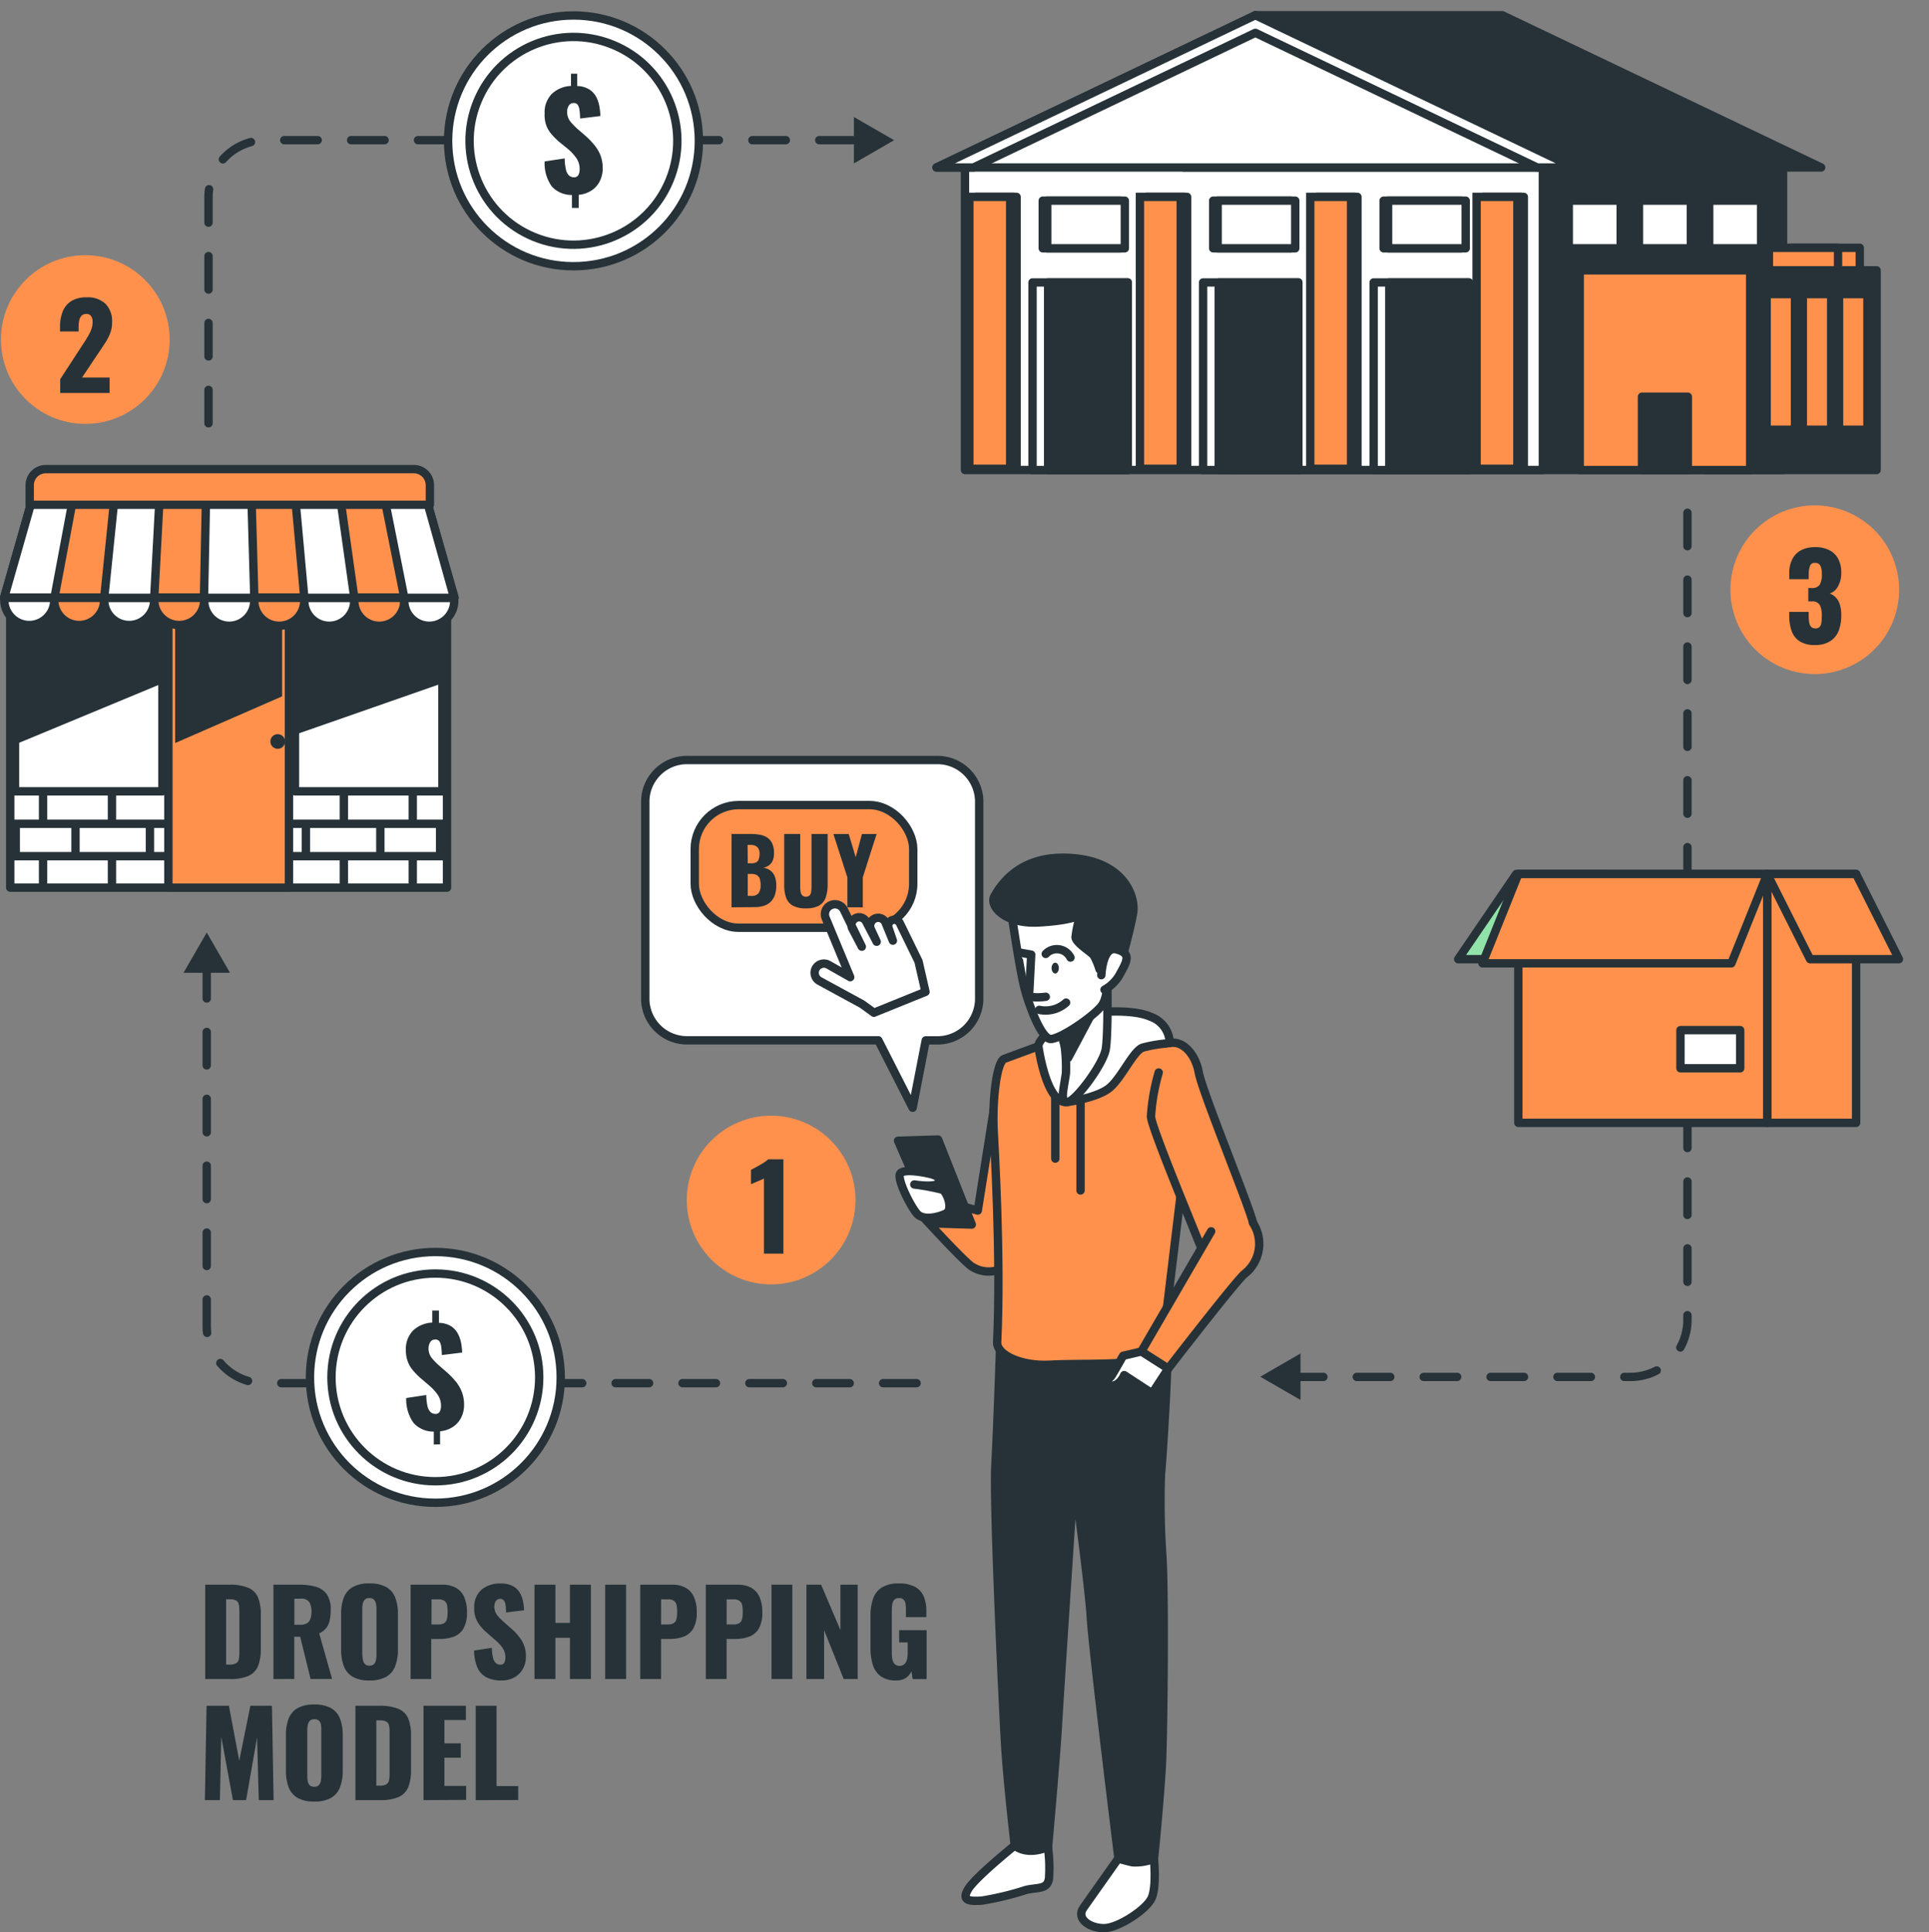 <svg xmlns="http://www.w3.org/2000/svg" width="230.756" height="231.168" viewBox="0 0 230.756 231.168">
  <rect x="0" y="0" width="230.756" height="231.168" fill="#808080" stroke="none"/>
  <g id="Dropshipping_model-bro" data-name="Dropshipping model-bro" transform="translate(-38.315 -42.807)">
    <g id="freepik--Arrows--inject-93" transform="translate(60.266 56.799)">
      <path id="Path_5" data-name="Path 5" d="M178.375,310.924H100.291a6.831,6.831,0,0,1-6.831-6.831V261" transform="translate(-90.68 -159.447)" fill="none" stroke="#263238" stroke-linecap="round" stroke-linejoin="round" stroke-width="1" stroke-dasharray="4 4"/>
      <path id="Path_6" data-name="Path 6" d="M94.031,258.664l-2.78-4.814-2.78,4.814Z" transform="translate(-88.47 -156.281)" fill="#263238"/>
      <path id="Path_7" data-name="Path 7" d="M93.84,117.591V90.562a6.831,6.831,0,0,1,6.831-6.842h71.186" transform="translate(-90.848 -80.945)" fill="none" stroke="#263238" stroke-linecap="round" stroke-linejoin="round" stroke-width="1" stroke-dasharray="4 4"/>
      <path id="Path_8" data-name="Path 8" d="M232.4,84.3l4.809-2.78L232.4,78.74Z" transform="translate(-152.204 -78.74)" fill="#263238"/>
      <path id="Path_9" data-name="Path 9" d="M373.924,163.72v96.549A6.826,6.826,0,0,1,367.1,267.1H326.82" transform="translate(-194.015 -116.37)" fill="none" stroke="#263238" stroke-linecap="round" stroke-linejoin="round" stroke-width="1" stroke-dasharray="4 4"/>
      <path id="Path_10" data-name="Path 10" d="M324.458,344.23l-4.808,2.78,4.808,2.775Z" transform="translate(-190.84 -196.303)" fill="#263238"/>
    </g>
    <g id="freepik--Box--inject-93" transform="translate(212.746 147.364)">
      <rect id="Rectangle_2" data-name="Rectangle 2" width="10.637" height="29.77" transform="translate(47.606 29.77) rotate(180)" fill="#ff914d" stroke="#263238" stroke-linecap="round" stroke-linejoin="round" stroke-width="1"/>
      <path id="Path_11" data-name="Path 11" d="M433.611,251.471h10.637l-5.126-10.191H428.49Z" transform="translate(-391.515 -241.28)" fill="#ff914d" stroke="#263238" stroke-linecap="round" stroke-linejoin="round" stroke-width="1"/>
      <path id="Path_12" data-name="Path 12" d="M372.761,251.471H362.13l6.948-10.191h10.631Z" transform="translate(-362.13 -241.28)" fill="#92e3a9" stroke="#263238" stroke-linecap="round" stroke-linejoin="round" stroke-width="1"/>
      <rect id="Rectangle_3" data-name="Rectangle 3" width="29.77" height="29.77" transform="translate(7.199 0)" fill="#ff914d" stroke="#263238" stroke-linecap="round" stroke-linejoin="round" stroke-width="1"/>
      <path id="Path_13" data-name="Path 13" d="M397.126,251.967H367.35l4.29-10.687h29.776Z" transform="translate(-364.441 -241.28)" fill="#ff914d" stroke="#263238" stroke-linecap="round" stroke-linejoin="round" stroke-width="1"/>
      <rect id="Rectangle_4" data-name="Rectangle 4" width="7.143" height="4.563" transform="translate(26.594 18.677)" fill="#fff" stroke="#263238" stroke-linecap="round" stroke-linejoin="round" stroke-width="1"/>
    </g>
    <g id="freepik--3--inject-93" transform="translate(241.744 99.692)">
      <circle id="Ellipse_1" data-name="Ellipse 1" cx="10.091" cy="10.091" r="10.091" transform="matrix(0.473, -0.881, 0.881, 0.473, 0, 17.781)" fill="#ff914d"/>
      <path id="Path_14" data-name="Path 14" d="M436.318,182.811a3.343,3.343,0,0,1-1.861-.446,2.44,2.44,0,0,1-.964-1.248,5.5,5.5,0,0,1-.284-1.844v-.429h2.329v.407a4.9,4.9,0,0,0,.067.9.925.925,0,0,0,.251.513.741.741,0,0,0,.5.156.624.624,0,0,0,.479-.167.876.876,0,0,0,.217-.5,5.019,5.019,0,0,0,.056-.836,2.825,2.825,0,0,0-.228-1.27,1,1,0,0,0-.953-.457h-.435v-1.6h.384a1.064,1.064,0,0,0,.986-.407,2.429,2.429,0,0,0,.251-1.254,2.3,2.3,0,0,0-.173-1,.663.663,0,0,0-.646-.345.557.557,0,0,0-.607.39,2.847,2.847,0,0,0-.145,1v.557h-2.329v-.685a3.666,3.666,0,0,1,.368-1.716,2.512,2.512,0,0,1,1.059-1.07,3.555,3.555,0,0,1,1.672-.362,3.7,3.7,0,0,1,1.672.351,2.468,2.468,0,0,1,1.07,1.025,3.41,3.41,0,0,1,.379,1.672,3.165,3.165,0,0,1-.407,1.672,1.671,1.671,0,0,1-.975.825,1.883,1.883,0,0,1,.7.446,2.028,2.028,0,0,1,.5.83,4.044,4.044,0,0,1,.184,1.326,5.129,5.129,0,0,1-.3,1.828,2.568,2.568,0,0,1-.981,1.248A3.243,3.243,0,0,1,436.318,182.811Z" transform="translate(-422.603 -162.53)" fill="#263238"/>
    </g>
    <g id="freepik--2--inject-93" transform="translate(38.43 73.336)">
      <circle id="Ellipse_2" data-name="Ellipse 2" cx="10.091" cy="10.091" r="10.091" transform="translate(0 0)" fill="#ff914d"/>
      <path id="Path_15" data-name="Path 15" d="M61.982,128.907v-1.644l2.7-4.151c.206-.306.4-.6.557-.891a4.982,4.982,0,0,0,.446-.875,2.518,2.518,0,0,0,.173-.936,1.114,1.114,0,0,0-.2-.724.652.652,0,0,0-.557-.234.791.791,0,0,0-.557.206,1.114,1.114,0,0,0-.284.557,3.733,3.733,0,0,0-.078.78v.557H61.96v-.6a4.736,4.736,0,0,1,.323-1.789,2.619,2.619,0,0,1,1.014-1.243,3.343,3.343,0,0,1,1.828-.451,3.07,3.07,0,0,1,2.29.786,2.992,2.992,0,0,1,.774,2.2,3.588,3.588,0,0,1-.217,1.265,6.018,6.018,0,0,1-.557,1.114c-.24.368-.49.752-.763,1.148l-2.062,3.081h3.3v1.844Z" transform="translate(-54.894 -112.425)" fill="#263238"/>
    </g>
    <g id="freepik--1--inject-93" transform="translate(120.47 176.276)">
      <circle id="Ellipse_3" data-name="Ellipse 3" cx="10.091" cy="10.091" r="10.091" fill="#ff914d"/>
      <path id="Path_16" data-name="Path 16" d="M211.859,313.823v-8.987a3.49,3.49,0,0,1-.351.167l-.407.178-.418.173c-.139.056-.262.111-.373.167v-1.727l.435-.228c.184-.1.384-.206.6-.329s.418-.245.6-.368a3.223,3.223,0,0,0,.418-.329h1.822v11.283Z" transform="translate(-202.626 -297.319)" fill="#263238"/>
    </g>
    <g id="freepik--Supplier--inject-93" transform="translate(150.346 44.63)">
      <rect id="Rectangle_5" data-name="Rectangle 5" width="65.297" height="36.39" transform="translate(101.268 54.404) rotate(180)" fill="#263238" stroke="#263238" stroke-linecap="round" stroke-linejoin="round" stroke-width="1"/>
      <rect id="Rectangle_6" data-name="Rectangle 6" width="69.13" height="36.39" transform="translate(72.534 54.404) rotate(180)" fill="#fff" stroke="#263238" stroke-linecap="round" stroke-linejoin="round" stroke-width="1"/>
      <rect id="Rectangle_7" data-name="Rectangle 7" width="11.394" height="22.443" transform="translate(63.686 54.409) rotate(180)" fill="#fff" stroke="#263238" stroke-linecap="round" stroke-linejoin="round" stroke-width="1"/>
      <rect id="Rectangle_8" data-name="Rectangle 8" width="9.522" height="22.443" transform="translate(63.686 54.409) rotate(180)" fill="#263238" stroke="#263238" stroke-linecap="round" stroke-linejoin="round" stroke-width="1"/>
      <rect id="Rectangle_9" data-name="Rectangle 9" width="11.394" height="22.443" transform="translate(43.282 54.409) rotate(180)" fill="#fff" stroke="#263238" stroke-linecap="round" stroke-linejoin="round" stroke-width="1"/>
      <rect id="Rectangle_10" data-name="Rectangle 10" width="9.522" height="22.443" transform="translate(43.282 54.409) rotate(180)" fill="#263238" stroke="#263238" stroke-linecap="round" stroke-linejoin="round" stroke-width="1"/>
      <rect id="Rectangle_11" data-name="Rectangle 11" width="11.394" height="22.443" transform="translate(22.878 54.409) rotate(180)" fill="#fff" stroke="#263238" stroke-linecap="round" stroke-linejoin="round" stroke-width="1"/>
      <rect id="Rectangle_12" data-name="Rectangle 12" width="9.522" height="22.443" transform="translate(22.872 54.409) rotate(180)" fill="#263238" stroke="#263238" stroke-linecap="round" stroke-linejoin="round" stroke-width="1"/>
      <rect id="Rectangle_13" data-name="Rectangle 13" width="6.213" height="5.7" transform="translate(98.644 27.882) rotate(180)" fill="#fff" stroke="#263238" stroke-linecap="round" stroke-linejoin="round" stroke-width="1"/>
      <rect id="Rectangle_14" data-name="Rectangle 14" width="6.213" height="5.7" transform="translate(90.242 27.882) rotate(180)" fill="#fff" stroke="#263238" stroke-linecap="round" stroke-linejoin="round" stroke-width="1"/>
      <rect id="Rectangle_15" data-name="Rectangle 15" width="6.213" height="5.7" transform="translate(81.845 27.882) rotate(180)" fill="#fff" stroke="#263238" stroke-linecap="round" stroke-linejoin="round" stroke-width="1"/>
      <rect id="Rectangle_16" data-name="Rectangle 16" width="9.283" height="5.7" transform="translate(62.767 27.882) rotate(180)" fill="#fff" stroke="#263238" stroke-linecap="round" stroke-linejoin="round" stroke-width="1"/>
      <rect id="Rectangle_17" data-name="Rectangle 17" width="9.283" height="5.7" transform="translate(63.302 27.882) rotate(180)" fill="#fff" stroke="#263238" stroke-linecap="round" stroke-linejoin="round" stroke-width="1"/>
      <rect id="Rectangle_18" data-name="Rectangle 18" width="9.283" height="5.7" transform="translate(42.38 27.882) rotate(180)" fill="#fff" stroke="#263238" stroke-linecap="round" stroke-linejoin="round" stroke-width="1"/>
      <rect id="Rectangle_19" data-name="Rectangle 19" width="9.283" height="5.7" transform="translate(42.914 27.882) rotate(180)" fill="#fff" stroke="#263238" stroke-linecap="round" stroke-linejoin="round" stroke-width="1"/>
      <rect id="Rectangle_20" data-name="Rectangle 20" width="9.283" height="5.7" transform="translate(21.992 27.882) rotate(180)" fill="#fff" stroke="#263238" stroke-linecap="round" stroke-linejoin="round" stroke-width="1"/>
      <rect id="Rectangle_21" data-name="Rectangle 21" width="9.283" height="5.7" transform="translate(22.527 27.882) rotate(180)" fill="#fff" stroke="#263238" stroke-linecap="round" stroke-linejoin="round" stroke-width="1"/>
      <rect id="Rectangle_22" data-name="Rectangle 22" width="8.269" height="4.786" transform="translate(110.445 32.606) rotate(180)" fill="#ff914d" stroke="#263238" stroke-linecap="round" stroke-linejoin="round" stroke-width="1"/>
      <rect id="Rectangle_23" data-name="Rectangle 23" width="8.269" height="4.786" transform="translate(107.843 32.606) rotate(180)" fill="#ff914d" stroke="#263238" stroke-linecap="round" stroke-linejoin="round" stroke-width="1"/>
      <rect id="Rectangle_24" data-name="Rectangle 24" width="20.387" height="23.892" transform="translate(112.457 54.409) rotate(180)" fill="#263238" stroke="#263238" stroke-linecap="round" stroke-linejoin="round" stroke-width="1"/>
      <rect id="Rectangle_25" data-name="Rectangle 25" width="20.387" height="23.892" transform="translate(97.329 54.409) rotate(180)" fill="#ff914d" stroke="#263238" stroke-linecap="round" stroke-linejoin="round" stroke-width="1"/>
      <rect id="Rectangle_26" data-name="Rectangle 26" width="5.483" height="8.77" transform="translate(89.874 54.404) rotate(180)" fill="#263238" stroke="#263238" stroke-linecap="round" stroke-linejoin="round" stroke-width="1"/>
      <rect id="Rectangle_27" data-name="Rectangle 27" width="3.393" height="16.22" transform="translate(102.695 49.584) rotate(180)" fill="#ff914d" stroke="#263238" stroke-linecap="round" stroke-linejoin="round" stroke-width="1"/>
      <rect id="Rectangle_28" data-name="Rectangle 28" width="3.393" height="16.22" transform="translate(107.024 49.584) rotate(180)" fill="#ff914d" stroke="#263238" stroke-linecap="round" stroke-linejoin="round" stroke-width="1"/>
      <rect id="Rectangle_29" data-name="Rectangle 29" width="3.393" height="16.22" transform="translate(111.359 49.584) rotate(180)" fill="#ff914d" stroke="#263238" stroke-linecap="round" stroke-linejoin="round" stroke-width="1"/>
      <rect id="Rectangle_30" data-name="Rectangle 30" width="4.881" height="32.528" transform="translate(70.256 54.259) rotate(180)" fill="#fff" stroke="#263238" stroke-linecap="round" stroke-linejoin="round" stroke-width="1"/>
      <rect id="Rectangle_31" data-name="Rectangle 31" width="4.881" height="32.528" transform="translate(69.487 54.259) rotate(180)" fill="#ff914d" stroke="#263238" stroke-width="1"/>
      <rect id="Rectangle_32" data-name="Rectangle 32" width="4.881" height="32.528" transform="translate(50.353 54.259) rotate(180)" fill="#fff" stroke="#263238" stroke-linecap="round" stroke-linejoin="round" stroke-width="1"/>
      <rect id="Rectangle_33" data-name="Rectangle 33" width="4.881" height="32.528" transform="translate(49.59 54.259) rotate(180)" fill="#ff914d" stroke="#263238" stroke-width="1"/>
      <rect id="Rectangle_34" data-name="Rectangle 34" width="4.881" height="32.528" transform="translate(29.977 54.259) rotate(180)" fill="#fff" stroke="#263238" stroke-linecap="round" stroke-linejoin="round" stroke-width="1"/>
      <rect id="Rectangle_35" data-name="Rectangle 35" width="4.881" height="32.528" transform="translate(29.213 54.259) rotate(180)" fill="#ff914d" stroke="#263238" stroke-width="1"/>
      <rect id="Rectangle_36" data-name="Rectangle 36" width="4.881" height="32.528" transform="translate(9.578 54.259) rotate(180)" fill="#fff" stroke="#263238" stroke-linecap="round" stroke-linejoin="round" stroke-width="1"/>
      <rect id="Rectangle_37" data-name="Rectangle 37" width="4.881" height="32.528" transform="translate(8.809 54.259) rotate(180)" fill="#ff914d" stroke="#263238" stroke-width="1"/>
      <path id="Path_17" data-name="Path 17" d="M341.309,56.9H311.762L303.17,75.114h76.279Z" transform="translate(-273.622 -56.9)" fill="#263238" stroke="#263238" stroke-linecap="round" stroke-linejoin="round" stroke-width="1"/>
      <path id="Path_18" data-name="Path 18" d="M288.279,56.9,250.14,75.114h76.279Z" transform="translate(-250.14 -56.9)" fill="#fff" stroke="#263238" stroke-linecap="round" stroke-linejoin="round" stroke-width="1"/>
      <path id="Path_19" data-name="Path 19" d="M288.279,59.006,322,75.114h4.418L288.279,56.9,250.14,75.114h4.418Z" transform="translate(-250.14 -56.9)" fill="#fff" stroke="#263238" stroke-linecap="round" stroke-linejoin="round" stroke-width="1"/>
    </g>
    <g id="freepik--Store--inject-93" transform="translate(38.815 98.928)">
      <rect id="Rectangle_38" data-name="Rectangle 38" width="52.247" height="35.376" transform="translate(0.724 14.693)" fill="#fff" stroke="#263238" stroke-linecap="round" stroke-linejoin="round" stroke-width="1"/>
      <line id="Line_1" data-name="Line 1" x2="18.538" transform="translate(0.836 42.43)" fill="none" stroke="#263238" stroke-linecap="round" stroke-linejoin="round" stroke-width="1"/>
      <line id="Line_2" data-name="Line 2" x2="18.538" transform="translate(0.836 46.308)" fill="none" stroke="#263238" stroke-linecap="round" stroke-linejoin="round" stroke-width="1"/>
      <line id="Line_3" data-name="Line 3" y2="3.572" transform="translate(4.652 38.797)" fill="none" stroke="#263238" stroke-linecap="round" stroke-linejoin="round" stroke-width="1"/>
      <line id="Line_4" data-name="Line 4" y2="3.572" transform="translate(4.652 46.369)" fill="none" stroke="#263238" stroke-linecap="round" stroke-linejoin="round" stroke-width="1"/>
      <line id="Line_5" data-name="Line 5" y2="3.572" transform="translate(12.893 38.797)" fill="none" stroke="#263238" stroke-linecap="round" stroke-linejoin="round" stroke-width="1"/>
      <line id="Line_6" data-name="Line 6" y2="3.572" transform="translate(8.531 42.675)" fill="none" stroke="#263238" stroke-linecap="round" stroke-linejoin="round" stroke-width="1"/>
      <line id="Line_7" data-name="Line 7" y2="3.572" transform="translate(17.434 42.675)" fill="none" stroke="#263238" stroke-linecap="round" stroke-linejoin="round" stroke-width="1"/>
      <line id="Line_8" data-name="Line 8" y2="3.572" transform="translate(1.382 42.675)" fill="none" stroke="#263238" stroke-linecap="round" stroke-linejoin="round" stroke-width="1"/>
      <line id="Line_9" data-name="Line 9" y2="3.572" transform="translate(12.893 46.369)" fill="none" stroke="#263238" stroke-linecap="round" stroke-linejoin="round" stroke-width="1"/>
      <line id="Line_10" data-name="Line 10" x1="18.538" transform="translate(34.155 42.43)" fill="none" stroke="#263238" stroke-linecap="round" stroke-linejoin="round" stroke-width="1"/>
      <line id="Line_11" data-name="Line 11" x1="18.538" transform="translate(34.155 46.308)" fill="none" stroke="#263238" stroke-linecap="round" stroke-linejoin="round" stroke-width="1"/>
      <line id="Line_12" data-name="Line 12" y2="3.572" transform="translate(48.876 38.797)" fill="none" stroke="#263238" stroke-linecap="round" stroke-linejoin="round" stroke-width="1"/>
      <line id="Line_13" data-name="Line 13" y2="3.572" transform="translate(48.876 46.369)" fill="none" stroke="#263238" stroke-linecap="round" stroke-linejoin="round" stroke-width="1"/>
      <line id="Line_14" data-name="Line 14" y2="3.572" transform="translate(40.636 38.797)" fill="none" stroke="#263238" stroke-linecap="round" stroke-linejoin="round" stroke-width="1"/>
      <line id="Line_15" data-name="Line 15" y2="3.572" transform="translate(44.998 42.675)" fill="none" stroke="#263238" stroke-linecap="round" stroke-linejoin="round" stroke-width="1"/>
      <line id="Line_16" data-name="Line 16" y2="3.572" transform="translate(36.094 42.675)" fill="none" stroke="#263238" stroke-linecap="round" stroke-linejoin="round" stroke-width="1"/>
      <line id="Line_17" data-name="Line 17" y2="3.572" transform="translate(52.147 42.675)" fill="none" stroke="#263238" stroke-linecap="round" stroke-linejoin="round" stroke-width="1"/>
      <line id="Line_18" data-name="Line 18" y2="3.572" transform="translate(40.636 46.369)" fill="none" stroke="#263238" stroke-linecap="round" stroke-linejoin="round" stroke-width="1"/>
      <rect id="Rectangle_39" data-name="Rectangle 39" width="17.64" height="22.828" transform="translate(34.785 15.718)" fill="#fff" stroke="#263238" stroke-linecap="round" stroke-linejoin="round" stroke-width="1"/>
      <rect id="Rectangle_40" data-name="Rectangle 40" width="17.64" height="22.828" transform="translate(1.293 15.718)" fill="#fff" stroke="#263238" stroke-linecap="round" stroke-linejoin="round" stroke-width="1"/>
      <path id="Path_20" data-name="Path 20" d="M130.04,191.926l-17.64,6.162V182.56h17.64Z" transform="translate(-77.615 -166.842)" fill="#263238" stroke="#263238" stroke-linecap="round" stroke-linejoin="round" stroke-width="1"/>
      <path id="Path_21" data-name="Path 21" d="M69.93,191.926l-17.64,7.321V182.56H69.93Z" transform="translate(-50.997 -166.842)" fill="#263238" stroke="#263238" stroke-linecap="round" stroke-linejoin="round" stroke-width="1"/>
      <rect id="Rectangle_41" data-name="Rectangle 41" width="14.426" height="35.376" transform="translate(19.641 14.693)" fill="#ff914d" stroke="#263238" stroke-linecap="round" stroke-linejoin="round" stroke-width="1"/>
      <path id="Path_22" data-name="Path 22" d="M86.68,199.858l12.793-5.583V183.12H86.68Z" transform="translate(-66.226 -167.09)" fill="#263238"/>
      <path id="Path_23" data-name="Path 23" d="M103.85,172.936H49.97L53.2,161.62h47.411Z" transform="translate(-49.97 -157.569)" fill="#ff914d" stroke="#263238" stroke-linecap="round" stroke-linejoin="round" stroke-width="1"/>
      <path id="Path_24" data-name="Path 24" d="M50,182v.2a2.987,2.987,0,1,0,5.973,0V182Z" transform="translate(-49.983 -166.594)" fill="#fff" stroke="#263238" stroke-linecap="round" stroke-linejoin="round" stroke-width="1"/>
      <path id="Path_25" data-name="Path 25" d="M60.71,182v.2a2.987,2.987,0,1,0,5.973,0V182Z" transform="translate(-54.726 -166.594)" fill="#ff914d" stroke="#263238" stroke-linecap="round" stroke-linejoin="round" stroke-width="1"/>
      <path id="Path_26" data-name="Path 26" d="M71.45,182v.2a2.987,2.987,0,1,0,5.973,0V182Z" transform="translate(-59.482 -166.594)" fill="#fff" stroke="#263238" stroke-linecap="round" stroke-linejoin="round" stroke-width="1"/>
      <path id="Path_27" data-name="Path 27" d="M82.19,182v.2a2.987,2.987,0,1,0,5.973,0V182Z" transform="translate(-64.237 -166.594)" fill="#ff914d" stroke="#263238" stroke-linecap="round" stroke-linejoin="round" stroke-width="1"/>
      <path id="Path_28" data-name="Path 28" d="M92.928,182v.2a2.987,2.987,0,1,0,5.967,0V182Z" transform="translate(-68.991 -166.594)" fill="#fff" stroke="#263238" stroke-linecap="round" stroke-linejoin="round" stroke-width="1"/>
      <path id="Path_29" data-name="Path 29" d="M103.668,182v.2a2.987,2.987,0,1,0,5.967,0V182Z" transform="translate(-73.747 -166.594)" fill="#ff914d" stroke="#263238" stroke-linecap="round" stroke-linejoin="round" stroke-width="1"/>
      <path id="Path_30" data-name="Path 30" d="M114.408,182v.2a2.987,2.987,0,1,0,5.967,0c0-.067,0-.128,0-.2Z" transform="translate(-78.503 -166.594)" fill="#fff" stroke="#263238" stroke-linecap="round" stroke-linejoin="round" stroke-width="1"/>
      <path id="Path_31" data-name="Path 31" d="M125.148,182v.2a2.987,2.987,0,1,0,5.967,0c0-.067,0-.128,0-.2Z" transform="translate(-83.259 -166.594)" fill="#ff914d" stroke="#263238" stroke-linecap="round" stroke-linejoin="round" stroke-width="1"/>
      <path id="Path_32" data-name="Path 32" d="M135.878,182v.2a2.987,2.987,0,1,0,5.967,0V182Z" transform="translate(-88.01 -166.594)" fill="#fff" stroke="#263238" stroke-linecap="round" stroke-linejoin="round" stroke-width="1"/>
      <path id="Path_33" data-name="Path 33" d="M58.11,161.62l-2.123,11.316H49.97L53.2,161.62Z" transform="translate(-49.97 -157.569)" fill="#fff" stroke="#263238" stroke-linecap="round" stroke-linejoin="round" stroke-width="1"/>
      <path id="Path_34" data-name="Path 34" d="M71.45,173.062,72.6,161.84H78.03l-.6,11.222Z" transform="translate(-59.482 -157.667)" fill="#fff" stroke="#263238" stroke-linecap="round" stroke-linejoin="round" stroke-width="1"/>
      <path id="Path_35" data-name="Path 35" d="M92.87,172.942,93.1,161.57h5.466l.323,11.372Z" transform="translate(-68.967 -157.547)" fill="#fff" stroke="#263238" stroke-linecap="round" stroke-linejoin="round" stroke-width="1"/>
      <path id="Path_36" data-name="Path 36" d="M112.56,161.66l1.031,11.322h5.979l-1.594-11.322Z" transform="translate(-77.686 -157.587)" fill="#fff" stroke="#263238" stroke-linecap="round" stroke-linejoin="round" stroke-width="1"/>
      <path id="Path_37" data-name="Path 37" d="M134.087,172.964l-2.257-11.322,5.031-.022,3.176,11.344Z" transform="translate(-86.219 -157.569)" fill="#fff" stroke="#263238" stroke-linecap="round" stroke-linejoin="round" stroke-width="1"/>
      <path id="Path_38" data-name="Path 38" d="M108.88,212.135a.875.875,0,1,0-.875.875A.875.875,0,0,0,108.88,212.135Z" transform="translate(-75.281 -179.551)" fill="#263238"/>
      <path id="Path_39" data-name="Path 39" d="M108.746,212.653a.223.223,0,1,0-.223.223A.223.223,0,0,0,108.746,212.653Z" transform="translate(-75.799 -180.069)" fill="#263238"/>
      <path id="Path_40" data-name="Path 40" d="M57.378,154.35H101.4a1.922,1.922,0,0,1,1.922,1.922v2.34H55.45v-2.34a1.922,1.922,0,0,1,1.928-1.922Z" transform="translate(-52.397 -154.35)" fill="#ff914d" stroke="#263238" stroke-linecap="round" stroke-linejoin="round" stroke-width="1"/>
    </g>
    <g id="freepik--coin-2--inject-93" transform="translate(90.719 43.458)">
      <circle id="Ellipse_4" data-name="Ellipse 4" cx="14.999" cy="14.999" r="14.999" transform="translate(1.201 1.2)" fill="#fff" stroke="#263238" stroke-linecap="round" stroke-linejoin="round" stroke-width="1"/>
      <circle id="Ellipse_5" data-name="Ellipse 5" cx="12.425" cy="12.425" r="12.425" transform="translate(0 23.012) rotate(-67.82)" fill="#fff" stroke="#263238" stroke-linecap="round" stroke-linejoin="round" stroke-width="1"/>
      <path id="Path_41" data-name="Path 41" d="M169.26,85.518V83.964a3.187,3.187,0,0,1-2.424-1.042,4.77,4.77,0,0,1-.841-2.97l2.4-.362a6.068,6.068,0,0,0,.145,1.315,1.4,1.4,0,0,0,.368.724.847.847,0,0,0,.585.217.557.557,0,0,0,.557-.3,1.521,1.521,0,0,0,.134-.63,2.307,2.307,0,0,0-.368-1.326,5.806,5.806,0,0,0-1.014-1.114l-1.131-.919a9.673,9.673,0,0,1-.858-.869,3.628,3.628,0,0,1-.618-1.036,3.778,3.778,0,0,1-.2-1.438,3.143,3.143,0,0,1,.853-2.335,3.527,3.527,0,0,1,2.3-.958V69.46h.747v1.471a2.881,2.881,0,0,1,1.46.418,2.418,2.418,0,0,1,.825.908,4.08,4.08,0,0,1,.373,1.148,8.515,8.515,0,0,1,.117,1.114l-2.429.3a9.462,9.462,0,0,0-.072-.986,1.36,1.36,0,0,0-.217-.652.557.557,0,0,0-.524-.212.635.635,0,0,0-.557.329,1.354,1.354,0,0,0-.184.663,1.845,1.845,0,0,0,.384,1.215,8.779,8.779,0,0,0,.836.869l1.07.925A10.129,10.129,0,0,1,171.956,78a4.675,4.675,0,0,1,.724,1.231,4.33,4.33,0,0,1,.262,1.555,3.342,3.342,0,0,1-.345,1.521,2.814,2.814,0,0,1-.986,1.114,3.3,3.3,0,0,1-1.538.524v1.571Z" transform="translate(-153.248 -61.29)" fill="#263238"/>
    </g>
    <g id="freepik--coin-1--inject-93" transform="translate(75.394 192.585)">
      <circle id="Ellipse_6" data-name="Ellipse 6" cx="14.999" cy="14.999" r="14.999" transform="translate(0)" fill="#fff" stroke="#263238" stroke-linecap="round" stroke-linejoin="round" stroke-width="1"/>
      <circle id="Ellipse_7" data-name="Ellipse 7" cx="12.425" cy="12.425" r="12.425" transform="translate(2.574 2.574)" fill="#fff" stroke="#263238" stroke-linecap="round" stroke-linejoin="round" stroke-width="1"/>
      <path id="Path_42" data-name="Path 42" d="M139.549,351.03v-1.543a3.2,3.2,0,0,1-2.424-1.042,4.836,4.836,0,0,1-.875-2.975l2.4-.362a6.175,6.175,0,0,0,.139,1.321,1.365,1.365,0,0,0,.373.719.825.825,0,0,0,.557.223.557.557,0,0,0,.557-.3,1.493,1.493,0,0,0,.134-.624,2.307,2.307,0,0,0-.368-1.326A5.657,5.657,0,0,0,139.031,344l-1.114-.953a9.654,9.654,0,0,1-.852-.875,3.6,3.6,0,0,1-.618-1.031,3.817,3.817,0,0,1-.24-1.4,3.159,3.159,0,0,1,.858-2.34,3.521,3.521,0,0,1,2.3-.953V335h.8v1.477a2.83,2.83,0,0,1,1.46.412,2.417,2.417,0,0,1,.819.914,3.9,3.9,0,0,1,.379,1.114,8.52,8.52,0,0,1,.117,1.114l-2.429.3a9.232,9.232,0,0,0-.072-.986,1.487,1.487,0,0,0-.217-.652.557.557,0,0,0-.557-.212.619.619,0,0,0-.557.329,1.342,1.342,0,0,0-.189.657,1.833,1.833,0,0,0,.384,1.215,7.746,7.746,0,0,0,.841.869l1.064.925a10.057,10.057,0,0,1,.981,1.036,4.557,4.557,0,0,1,.713,1.226,4.157,4.157,0,0,1,.267,1.549,3.282,3.282,0,0,1-.345,1.521,2.87,2.87,0,0,1-.986,1.114,3.343,3.343,0,0,1-1.538.524v1.566Z" transform="translate(-124.734 -328.002)" fill="#263238"/>
    </g>
    <g id="freepik--Character--inject-93" transform="translate(145.744 145.414)">
      <path id="Path_43" data-name="Path 43" d="M262.254,449.336s-4.664,3.755-5.538,5.182.089,1.5,1.588,1.41a34.482,34.482,0,0,0,5.271-1.27c1.371-.351,2.6,0,2.786-1.4a18.174,18.174,0,0,0-.134-3.744,2.992,2.992,0,0,0-3.973-.173Z" transform="translate(-248.302 -331.162)" fill="#fff" stroke="#263238" stroke-linecap="round" stroke-linejoin="round" stroke-width="1"/>
      <path id="Path_44" data-name="Path 44" d="M286.035,451.65l-4.552,6.441c-1.008,1.432.975,2.546,2.613,2.446s4.942-2.229,5.544-3.616.267-4.675.267-4.675S287.55,451.845,286.035,451.65Z" transform="translate(-259.295 -332.485)" fill="#fff" stroke="#263238" stroke-linecap="round" stroke-linejoin="round" stroke-width="1"/>
      <path id="Path_45" data-name="Path 45" d="M263.3,338.16s-.3,9.216-.557,13.891.9,29.007,1.17,33.515,1.148,12.018,1.148,12.018,1.309,1.293,3.984.173c0,0,.975-10.9,1.176-14.487s1.638-25.458,1.716-26.422-.206-6.564-.206-6.564,2.167,15.741,2.424,19.975,3.315,28.884,3.315,28.884.7.234,1.672.446a5.868,5.868,0,0,0,2.58-.423s.775-7.723.953-11.573.334-19.758.05-24.516a96.009,96.009,0,0,1-.178-9.857c.095-.691,1.293-17.484.613-19.635s-11.489-1.426-14.938-1.766S263.213,334.466,263.3,338.16Z" transform="translate(-251.1 -279.41)" fill="#263238" stroke="#263238" stroke-linecap="round" stroke-linejoin="round" stroke-width="1"/>
      <path id="Path_46" data-name="Path 46" d="M245.162,299.061s5.282,5.856,6.87,7.132a3.725,3.725,0,0,0,4.9-.557c.752-1.114.7-11.277.7-11.277L255.649,282l-2.786,17.574-6-1.672S244.912,297.161,245.162,299.061Z" transform="translate(-243.324 -257.361)" fill="#ff914d" stroke="#263238" stroke-linecap="round" stroke-linejoin="round" stroke-width="1"/>
      <path id="Path_47" data-name="Path 47" d="M272.507,275.09s-7.912,2.936-8.848,3.271-1.438,5.015-1.282,8.436c.067,1.449.908,15.272.423,25.469-.072,1.477,2.836,2.9,6.385,2.686s9.868.173,11.857-.908,1.61-2.006,1.61-2.006,2.753-22.911,3.31-27.3-.814-6.8-2.541-8.213S272.507,275.09,272.507,275.09Z" transform="translate(-250.944 -254.301)" fill="#ff914d" stroke="#263238" stroke-linecap="round" stroke-linejoin="round" stroke-width="1"/>
      <line id="Line_19" data-name="Line 19" y2="7.539" transform="translate(18.811 28.461)" fill="none" stroke="#263238" stroke-linecap="round" stroke-linejoin="round" stroke-width="1"/>
      <line id="Line_20" data-name="Line 20" y2="10.954" transform="translate(21.831 28.857)" fill="none" stroke="#263238" stroke-linecap="round" stroke-linejoin="round" stroke-width="1"/>
      <path id="Path_48" data-name="Path 48" d="M275.513,281.624s3.56-.49,5.015-1.7,2.858-4.458,3.989-4.814a16.886,16.886,0,0,1,3.209-.518,3.4,3.4,0,0,0-2.307-3.17c-2.485-1.131-8.5-.529-9.784.223s-3.761,2.413-3.611,3.388S273.15,281.969,275.513,281.624Z" transform="translate(-255.226 -252.399)" fill="#fff" stroke="#263238" stroke-linecap="round" stroke-linejoin="round" stroke-width="1"/>
      <path id="Path_49" data-name="Path 49" d="M276.83,269.568a19.124,19.124,0,0,1,.607,5.572c-.29,2.056-.752,3.471.206,3.41s4.251-4.5,4.558-6.3.189-8.358.189-8.358Z" transform="translate(-257.356 -249.342)" fill="#fff" stroke="#263238" stroke-linecap="round" stroke-linejoin="round" stroke-width="1"/>
      <path id="Path_50" data-name="Path 50" d="M280.833,270.44l-3.053,5.745-.78-2.691A24.84,24.84,0,0,0,280.833,270.44Z" transform="translate(-257.432 -252.242)" fill="#263238" stroke="#263238" stroke-linecap="round" stroke-linejoin="round" stroke-width="1"/>
      <path id="Path_51" data-name="Path 51" d="M266.32,248.581s.936,6.385,1.493,8.547,2.006,6.045,3.109,6.129,5.316-2.786,6.2-4.067.791-5.121.93-7.321-.691-4.758-2.1-5.36S267.05,247.027,266.32,248.581Z" transform="translate(-252.702 -241.572)" fill="#fff" stroke="#263238" stroke-linecap="round" stroke-linejoin="round" stroke-width="1"/>
      <path id="Path_52" data-name="Path 52" d="M267.82,258.12l1.477.262-.262,5.042a7.55,7.55,0,0,0,2,0" transform="translate(-253.367 -246.787)" fill="#fff" stroke="#263238" stroke-linecap="round" stroke-linejoin="round" stroke-width="1"/>
      <path id="Path_53" data-name="Path 53" d="M272.19,269.759a3.659,3.659,0,0,0,3.215-.869" transform="translate(-255.302 -251.556)" fill="#fff" stroke="#263238" stroke-linecap="round" stroke-linejoin="round" stroke-width="1"/>
      <path id="Path_54" data-name="Path 54" d="M273.59,257.987a1.828,1.828,0,0,1,2.959.435" transform="translate(-255.922 -246.475)" fill="#fff" stroke="#263238" stroke-linecap="round" stroke-linejoin="round" stroke-width="1"/>
      <path id="Path_55" data-name="Path 55" d="M275.709,260.962c0,.357-.2.652-.435.652s-.435-.3-.435-.652.2-.652.435-.652S275.709,260.6,275.709,260.962Z" transform="translate(-256.475 -247.757)" fill="#263238"/>
      <path id="Path_56" data-name="Path 56" d="M272.772,244.589s-.691.685-4.925.936-5.99-2.034-5.388-3.115c1.159-2.089,3.772-5.16,9.706-4.552s7.2,4.7,6.9,6.5-1.114,4.725-1.114,4.725-.245-.9-.9-.318a9.466,9.466,0,0,0-1.415,2.513l-.591-.145a8.551,8.551,0,0,0-.7-1.672c-.3-.4-2.134-1.493-2.173-2.173A13.563,13.563,0,0,1,272.772,244.589Z" transform="translate(-250.942 -237.78)" fill="#263238" stroke="#263238" stroke-linecap="round" stroke-linejoin="round" stroke-width="1"/>
      <path id="Path_57" data-name="Path 57" d="M285.52,260.52s.145-3.527,1.816-3.081,1.365,1.248.5,2.786a4.731,4.731,0,0,1-1.933,2.034" transform="translate(-261.204 -246.468)" fill="#fff" stroke="#263238" stroke-linecap="round" stroke-linejoin="round" stroke-width="1"/>
      <path id="Path_58" data-name="Path 58" d="M297.1,281.073a24.1,24.1,0,0,0-.925,5.265c.095,1.638,6.881,17.557,7.076,18.5s2.819,1.337,4.129.3,1.911-2.446,1.009-6.09c-.557-2.257-6.084-15.685-6.5-17.992s-2.011-3.856-3.494-3.494" transform="translate(-265.92 -255.376)" fill="#ff914d" stroke="#263238" stroke-linecap="round" stroke-linejoin="round" stroke-width="1"/>
      <path id="Path_59" data-name="Path 59" d="M302.458,317.2,294.1,331.585l3.209,2.051s8.012-10.38,9.143-11.355a4.544,4.544,0,0,0,1.008-6.09" transform="translate(-265.004 -272.501)" fill="#ff914d" stroke="#263238" stroke-linecap="round" stroke-linejoin="round" stroke-width="1"/>
      <path id="Path_60" data-name="Path 60" d="M290.61,343.8l-2.184.513s-1.159,2.056-1.415,2.44-1.538,1.025-.256,1.153,1.8-1.282,1.8-1.282l3.343,2.184,1.928-2.959Z" transform="translate(-261.503 -284.727)" fill="#fff" stroke="#263238" stroke-linecap="round" stroke-linejoin="round" stroke-width="1"/>
      <path id="Path_61" data-name="Path 61" d="M241.88,298.435l4.29,9.89,4.53.139-4.028-10.174Z" transform="translate(-241.88 -264.575)" fill="#263238" stroke="#263238" stroke-linecap="round" stroke-linejoin="round" stroke-width="1"/>
      <path id="Path_62" data-name="Path 62" d="M245.551,305.335s-2.914-.646-3.282.061,1.337,4.034,2.067,4.809,2.491.4,3.421-.067.117-2.608-.44-2.847a27.426,27.426,0,0,0-3.343-.624s2.5.4,2.87-.173S246.66,305.547,245.551,305.335Z" transform="translate(-242.03 -267.575)" fill="#fff" stroke="#263238" stroke-linecap="round" stroke-linejoin="round" stroke-width="1"/>
    </g>
    <g id="freepik--speech-bubble--inject-93" transform="translate(115.506 133.73)">
      <path id="Path_63" data-name="Path 63" d="M222.4,216.81H192.764a5,5,0,0,0-5.154,4.836v23.859a5,5,0,0,0,5.154,4.836h22.728l4.1,8.068,1.571-8.062H222.4a5,5,0,0,0,5.154-4.836V221.646A5,5,0,0,0,222.4,216.81Z" transform="translate(-187.61 -216.81)" fill="#fff" stroke="#263238" stroke-linecap="round" stroke-linejoin="round" stroke-width="1"/>
    </g>
    <g id="freepik--Button--inject-93" transform="translate(121.423 139.118)">
      <rect id="Rectangle_42" data-name="Rectangle 42" width="26.138" height="14.676" rx="5.26" fill="#ff914d" stroke="#263238" stroke-linecap="round" stroke-linejoin="round" stroke-width="1"/>
      <path id="Path_64" data-name="Path 64" d="M206.13,241.456V232.68h2.284a6.469,6.469,0,0,1,1.064.089,2.468,2.468,0,0,1,.9.329,1.672,1.672,0,0,1,.607.7,2.635,2.635,0,0,1,.223,1.187,2.229,2.229,0,0,1-.156.892,1.41,1.41,0,0,1-.446.557,1.587,1.587,0,0,1-.685.29,1.761,1.761,0,0,1,.858.334,1.671,1.671,0,0,1,.524.708,2.9,2.9,0,0,1,.178,1.07,3.505,3.505,0,0,1-.178,1.176,2.006,2.006,0,0,1-.518.808,2.034,2.034,0,0,1-.825.468,3.9,3.9,0,0,1-1.114.15Zm1.939-5.265h.379a1.337,1.337,0,0,0,.669-.134.663.663,0,0,0,.284-.412,2.079,2.079,0,0,0,.084-.63,1.22,1.22,0,0,0-.123-.557.8.8,0,0,0-.368-.351,1.432,1.432,0,0,0-.613-.117h-.334Zm0,3.9h.407a1.059,1.059,0,0,0,.886-.323,1.583,1.583,0,0,0,.245-.953,2.318,2.318,0,0,0-.111-.791.764.764,0,0,0-.357-.429,1.432,1.432,0,0,0-.674-.134h-.4Z" transform="translate(-201.728 -229.225)" fill="#263238"/>
      <path id="Path_65" data-name="Path 65" d="M220.035,241.584a3.17,3.17,0,0,1-1.571-.329,1.772,1.772,0,0,1-.8-.964,4.53,4.53,0,0,1-.228-1.555V232.68h1.917v6.346a3.007,3.007,0,0,0,.045.557.841.841,0,0,0,.189.44.676.676,0,0,0,.9,0,.83.83,0,0,0,.178-.44,3.6,3.6,0,0,0,.039-.557V232.68h1.928v6.057a4.519,4.519,0,0,1-.234,1.555,1.794,1.794,0,0,1-.8.964A3.142,3.142,0,0,1,220.035,241.584Z" transform="translate(-206.735 -229.225)" fill="#263238"/>
      <path id="Path_66" data-name="Path 66" d="M229.672,241.46v-3.583L228,232.69h1.833l.836,2.786.747-2.786h1.755l-1.655,5.187v3.588Z" transform="translate(-211.413 -229.23)" fill="#263238"/>
    </g>
    <g id="freepik--Cursor--inject-93" transform="translate(135.767 150.988)">
      <path id="Path_67" data-name="Path 67" d="M228.229,256.5l-2.608-1.482a1.114,1.114,0,0,0-1.532.468h0a1.114,1.114,0,0,0,.457,1.465l5.115,2.786,1.4,1.02,6.174-2.5-.836-3.644-2.229-4.563a.735.735,0,0,0-.858-.39h0a.735.735,0,0,0-.49.975l.513,1.5-.914-2.229a.964.964,0,0,0-1.17-.451h0a.964.964,0,0,0-.557,1.293l.7,1.516-1.276-2.446a.947.947,0,0,0-1.114-.435h0a.942.942,0,0,0-.557,1.243l1.17,2.229-2.112-4.34a1.192,1.192,0,0,0-1.621-.613h0a1.187,1.187,0,0,0-.591,1.527Z" transform="translate(-223.974 -247.785)" fill="#fff" stroke="#263238" stroke-linecap="round" stroke-linejoin="round" stroke-width="1"/>
    </g>
    <g id="freepik--Text--inject-93" transform="translate(62.824 232.229)">
      <path id="Path_68" data-name="Path 68" d="M93.13,405.148V393.865h2.858a5.639,5.639,0,0,1,2.3.373,2.156,2.156,0,0,1,1.159,1.153,5.265,5.265,0,0,1,.334,2.039v4.1a5.449,5.449,0,0,1-.334,2.073,2.229,2.229,0,0,1-1.148,1.176,5.573,5.573,0,0,1-2.279.373Zm2.5-1.727h.39a1.527,1.527,0,0,0,.819-.167.752.752,0,0,0,.318-.5,4.939,4.939,0,0,0,.061-.836V397a3.494,3.494,0,0,0-.078-.808.669.669,0,0,0-.329-.446,1.723,1.723,0,0,0-.808-.139h-.373Z" transform="translate(-93.091 -393.709)" fill="#263238"/>
      <path id="Path_69" data-name="Path 69" d="M107.78,405.152V393.869h3.109a6.915,6.915,0,0,1,1.978.251,2.4,2.4,0,0,1,1.3.9,3.12,3.12,0,0,1,.462,1.828,5.953,5.953,0,0,1-.111,1.242,2.363,2.363,0,0,1-.407.942,2.284,2.284,0,0,1-.858.657l1.543,5.46h-2.574l-1.243-5.054h-.708v5.054Zm2.5-6.491h.7a1.537,1.537,0,0,0,.819-.184,1,1,0,0,0,.412-.557,2.752,2.752,0,0,0,.117-.858,2.078,2.078,0,0,0-.262-1.114,1.114,1.114,0,0,0-.975-.407h-.808Z" transform="translate(-99.578 -393.713)" fill="#263238"/>
      <path id="Path_70" data-name="Path 70" d="M125.691,405.2a3.85,3.85,0,0,1-2.006-.446,2.513,2.513,0,0,1-1.059-1.282,5.6,5.6,0,0,1-.318-1.989v-4.2a5.517,5.517,0,0,1,.318-1.989,2.485,2.485,0,0,1,1.059-1.259,3.9,3.9,0,0,1,2.006-.44,3.955,3.955,0,0,1,2.028.44,2.44,2.44,0,0,1,1.064,1.259,5.388,5.388,0,0,1,.323,1.989v4.2a5.472,5.472,0,0,1-.323,1.989,2.469,2.469,0,0,1-1.064,1.281,3.9,3.9,0,0,1-2.028.446Zm0-1.766a.758.758,0,0,0,.557-.195.958.958,0,0,0,.234-.5,3.342,3.342,0,0,0,.056-.63v-5.433a3.231,3.231,0,0,0-.056-.63.958.958,0,0,0-.234-.5.758.758,0,0,0-.557-.2.7.7,0,0,0-.557.2.964.964,0,0,0-.24.5,3.727,3.727,0,0,0-.056.63V402.1a3.9,3.9,0,0,0,.084.63.947.947,0,0,0,.223.5A.73.73,0,0,0,125.691,403.43Z" transform="translate(-106.011 -393.591)" fill="#263238"/>
      <path id="Path_71" data-name="Path 71" d="M137.23,405.151V393.868H141a3.255,3.255,0,0,1,1.672.384,2.329,2.329,0,0,1,.975,1.114,4.369,4.369,0,0,1,.323,1.777,3.794,3.794,0,0,1-.435,2,2.229,2.229,0,0,1-1.17.953,4.821,4.821,0,0,1-1.672.262h-1v4.792Zm2.5-6.53h.836a1.215,1.215,0,0,0,.7-.167.808.808,0,0,0,.312-.5,3.967,3.967,0,0,0,.078-.853,4.346,4.346,0,0,0-.061-.758.9.9,0,0,0-.3-.524,1.175,1.175,0,0,0-.741-.2h-.819Z" transform="translate(-112.619 -393.712)" fill="#263238"/>
      <path id="Path_72" data-name="Path 72" d="M154.1,405.2a3.751,3.751,0,0,1-1.766-.373,2.435,2.435,0,0,1-1.075-1.164,5.377,5.377,0,0,1-.4-2.039l2.128-.323a5.2,5.2,0,0,0,.134,1.17,1.259,1.259,0,0,0,.334.641.736.736,0,0,0,.524.2.5.5,0,0,0,.507-.262,1.371,1.371,0,0,0,.117-.557,1.99,1.99,0,0,0-.334-1.176,5.129,5.129,0,0,0-.9-.969l-.975-.853a5.4,5.4,0,0,1-1.081-1.231,3.126,3.126,0,0,1-.44-1.7,2.786,2.786,0,0,1,.852-2.2,3.343,3.343,0,0,1,2.312-.758,2.963,2.963,0,0,1,1.454.306,2.073,2.073,0,0,1,.836.8,3.238,3.238,0,0,1,.39,1.042,5.97,5.97,0,0,1,.117,1.053l-2.145.262a7.386,7.386,0,0,0-.061-.869,1.214,1.214,0,0,0-.2-.557.611.611,0,0,0-.981.089,1.164,1.164,0,0,0-.162.585,1.671,1.671,0,0,0,.3,1.025,5.57,5.57,0,0,0,.786.825l.93.825a6.284,6.284,0,0,1,1.248,1.421,3.555,3.555,0,0,1,.507,1.961,2.863,2.863,0,0,1-.362,1.443,2.613,2.613,0,0,1-1.02,1.025A3.136,3.136,0,0,1,154.1,405.2Z" transform="translate(-118.655 -393.591)" fill="#263238"/>
      <path id="Path_73" data-name="Path 73" d="M163.83,405.153V393.87h2.5v4.569h1.738V393.87h2.507v11.283h-2.507v-4.931h-1.738v4.931Z" transform="translate(-124.398 -393.714)" fill="#263238"/>
      <path id="Path_74" data-name="Path 74" d="M179,405.153V393.87h2.5v11.283Z" transform="translate(-131.115 -393.714)" fill="#263238"/>
      <path id="Path_75" data-name="Path 75" d="M186.53,405.151V393.868h3.789a3.255,3.255,0,0,1,1.672.384,2.329,2.329,0,0,1,.975,1.114,4.368,4.368,0,0,1,.323,1.777,3.794,3.794,0,0,1-.435,2,2.229,2.229,0,0,1-1.17.953,4.821,4.821,0,0,1-1.672.262h-.992v4.792Zm2.491-6.53h.836a1.215,1.215,0,0,0,.7-.167.808.808,0,0,0,.312-.5,3.965,3.965,0,0,0,.078-.853,4.346,4.346,0,0,0-.061-.758.9.9,0,0,0-.3-.524,1.175,1.175,0,0,0-.741-.2h-.819Z" transform="translate(-134.45 -393.712)" fill="#263238"/>
      <path id="Path_76" data-name="Path 76" d="M200.61,405.151V393.868H204.4a3.282,3.282,0,0,1,1.672.384,2.384,2.384,0,0,1,.975,1.114,4.457,4.457,0,0,1,.318,1.777,3.85,3.85,0,0,1-.429,2,2.279,2.279,0,0,1-1.17.953,4.875,4.875,0,0,1-1.672.262h-1v4.792Zm2.491-6.53h.836a1.2,1.2,0,0,0,.7-.167.813.813,0,0,0,.318-.5,4.011,4.011,0,0,0,.072-.853,3.86,3.86,0,0,0-.061-.758.852.852,0,0,0-.3-.524,1.148,1.148,0,0,0-.735-.2H203.1Z" transform="translate(-140.685 -393.712)" fill="#263238"/>
      <path id="Path_77" data-name="Path 77" d="M214.71,405.153V393.87H217.2v11.283Z" transform="translate(-146.928 -393.714)" fill="#263238"/>
      <path id="Path_78" data-name="Path 78" d="M222.21,405.153V393.87h1.755l2.312,5.433V393.87h2.062v11.283h-1.672l-2.346-5.85v5.85Z" transform="translate(-150.249 -393.714)" fill="#263238"/>
      <path id="Path_79" data-name="Path 79" d="M239.051,405.2a3.1,3.1,0,0,1-1.844-.485,2.652,2.652,0,0,1-.964-1.371,6.686,6.686,0,0,1-.284-2.045v-3.789a6.247,6.247,0,0,1,.306-2.073,2.552,2.552,0,0,1,1.053-1.359,3.722,3.722,0,0,1,2.023-.479,3.933,3.933,0,0,1,1.972.418,2.369,2.369,0,0,1,1.025,1.153,4.575,4.575,0,0,1,.306,1.727v.724H240.2V396.7a5.021,5.021,0,0,0-.045-.669.953.953,0,0,0-.223-.49.736.736,0,0,0-.557-.189.724.724,0,0,0-.585.217,1.064,1.064,0,0,0-.228.557,4.278,4.278,0,0,0-.05.669v5.221a3.2,3.2,0,0,0,.078.708,1.114,1.114,0,0,0,.279.529.785.785,0,0,0,.557.2.813.813,0,0,0,.6-.212,1.115,1.115,0,0,0,.3-.557,2.944,2.944,0,0,0,.084-.713V400.65h-1.02v-1.465h3.282v5.85H241l-.139-.93a2.023,2.023,0,0,1-.652.786,1.945,1.945,0,0,1-1.153.306Z" transform="translate(-156.337 -393.591)" fill="#263238"/>
      <path id="Path_80" data-name="Path 80" d="M93.06,431.153l.2-11.283h2.674l1.237,6.564L98.5,419.87h2.58l.2,11.283H99.507l-.206-7.505-1.309,7.505H96.414l-1.393-7.561-.167,7.561Z" transform="translate(-93.06 -405.227)" fill="#263238"/>
      <path id="Path_81" data-name="Path 81" d="M113.841,431.2a3.849,3.849,0,0,1-2.006-.446,2.513,2.513,0,0,1-1.059-1.281,5.6,5.6,0,0,1-.318-1.989v-4.2a5.516,5.516,0,0,1,.318-1.989,2.485,2.485,0,0,1,1.059-1.259,3.9,3.9,0,0,1,2.006-.44,3.956,3.956,0,0,1,2.028.44,2.44,2.44,0,0,1,1.064,1.259,5.388,5.388,0,0,1,.323,1.989v4.2a5.472,5.472,0,0,1-.323,1.989,2.468,2.468,0,0,1-1.064,1.281,3.9,3.9,0,0,1-2.028.446Zm0-1.766a.758.758,0,0,0,.557-.2.919.919,0,0,0,.234-.5,3.344,3.344,0,0,0,.056-.63v-5.433a3.231,3.231,0,0,0-.028-.624.919.919,0,0,0-.234-.5.758.758,0,0,0-.557-.195.713.713,0,0,0-.557.195.964.964,0,0,0-.24.5,3.728,3.728,0,0,0-.056.63v5.433a3.9,3.9,0,0,0,.05.63.947.947,0,0,0,.223.5A.73.73,0,0,0,113.841,429.43Z" transform="translate(-100.764 -405.104)" fill="#263238"/>
      <path id="Path_82" data-name="Path 82" d="M125.38,431.148V419.865h2.858a5.639,5.639,0,0,1,2.3.373,2.156,2.156,0,0,1,1.159,1.153,5.265,5.265,0,0,1,.334,2.039v4.1a5.449,5.449,0,0,1-.334,2.073,2.229,2.229,0,0,1-1.148,1.176,5.573,5.573,0,0,1-2.279.373Zm2.5-1.727h.39a1.527,1.527,0,0,0,.819-.167.752.752,0,0,0,.318-.5,4.937,4.937,0,0,0,.061-.836V423a3.493,3.493,0,0,0-.078-.808.668.668,0,0,0-.329-.446,1.721,1.721,0,0,0-.808-.139h-.373Z" transform="translate(-107.372 -405.223)" fill="#263238"/>
      <path id="Path_83" data-name="Path 83" d="M140,431.153V419.87h5.07v1.7H142.5v2.786h1.961v1.727H142.5v3.371h2.6v1.672Z" transform="translate(-113.846 -405.227)" fill="#263238"/>
      <path id="Path_84" data-name="Path 84" d="M151.21,431.153V419.87H153.7v9.6h2.591v1.672Z" transform="translate(-118.81 -405.227)" fill="#263238"/>
    </g>
  </g>
</svg>
